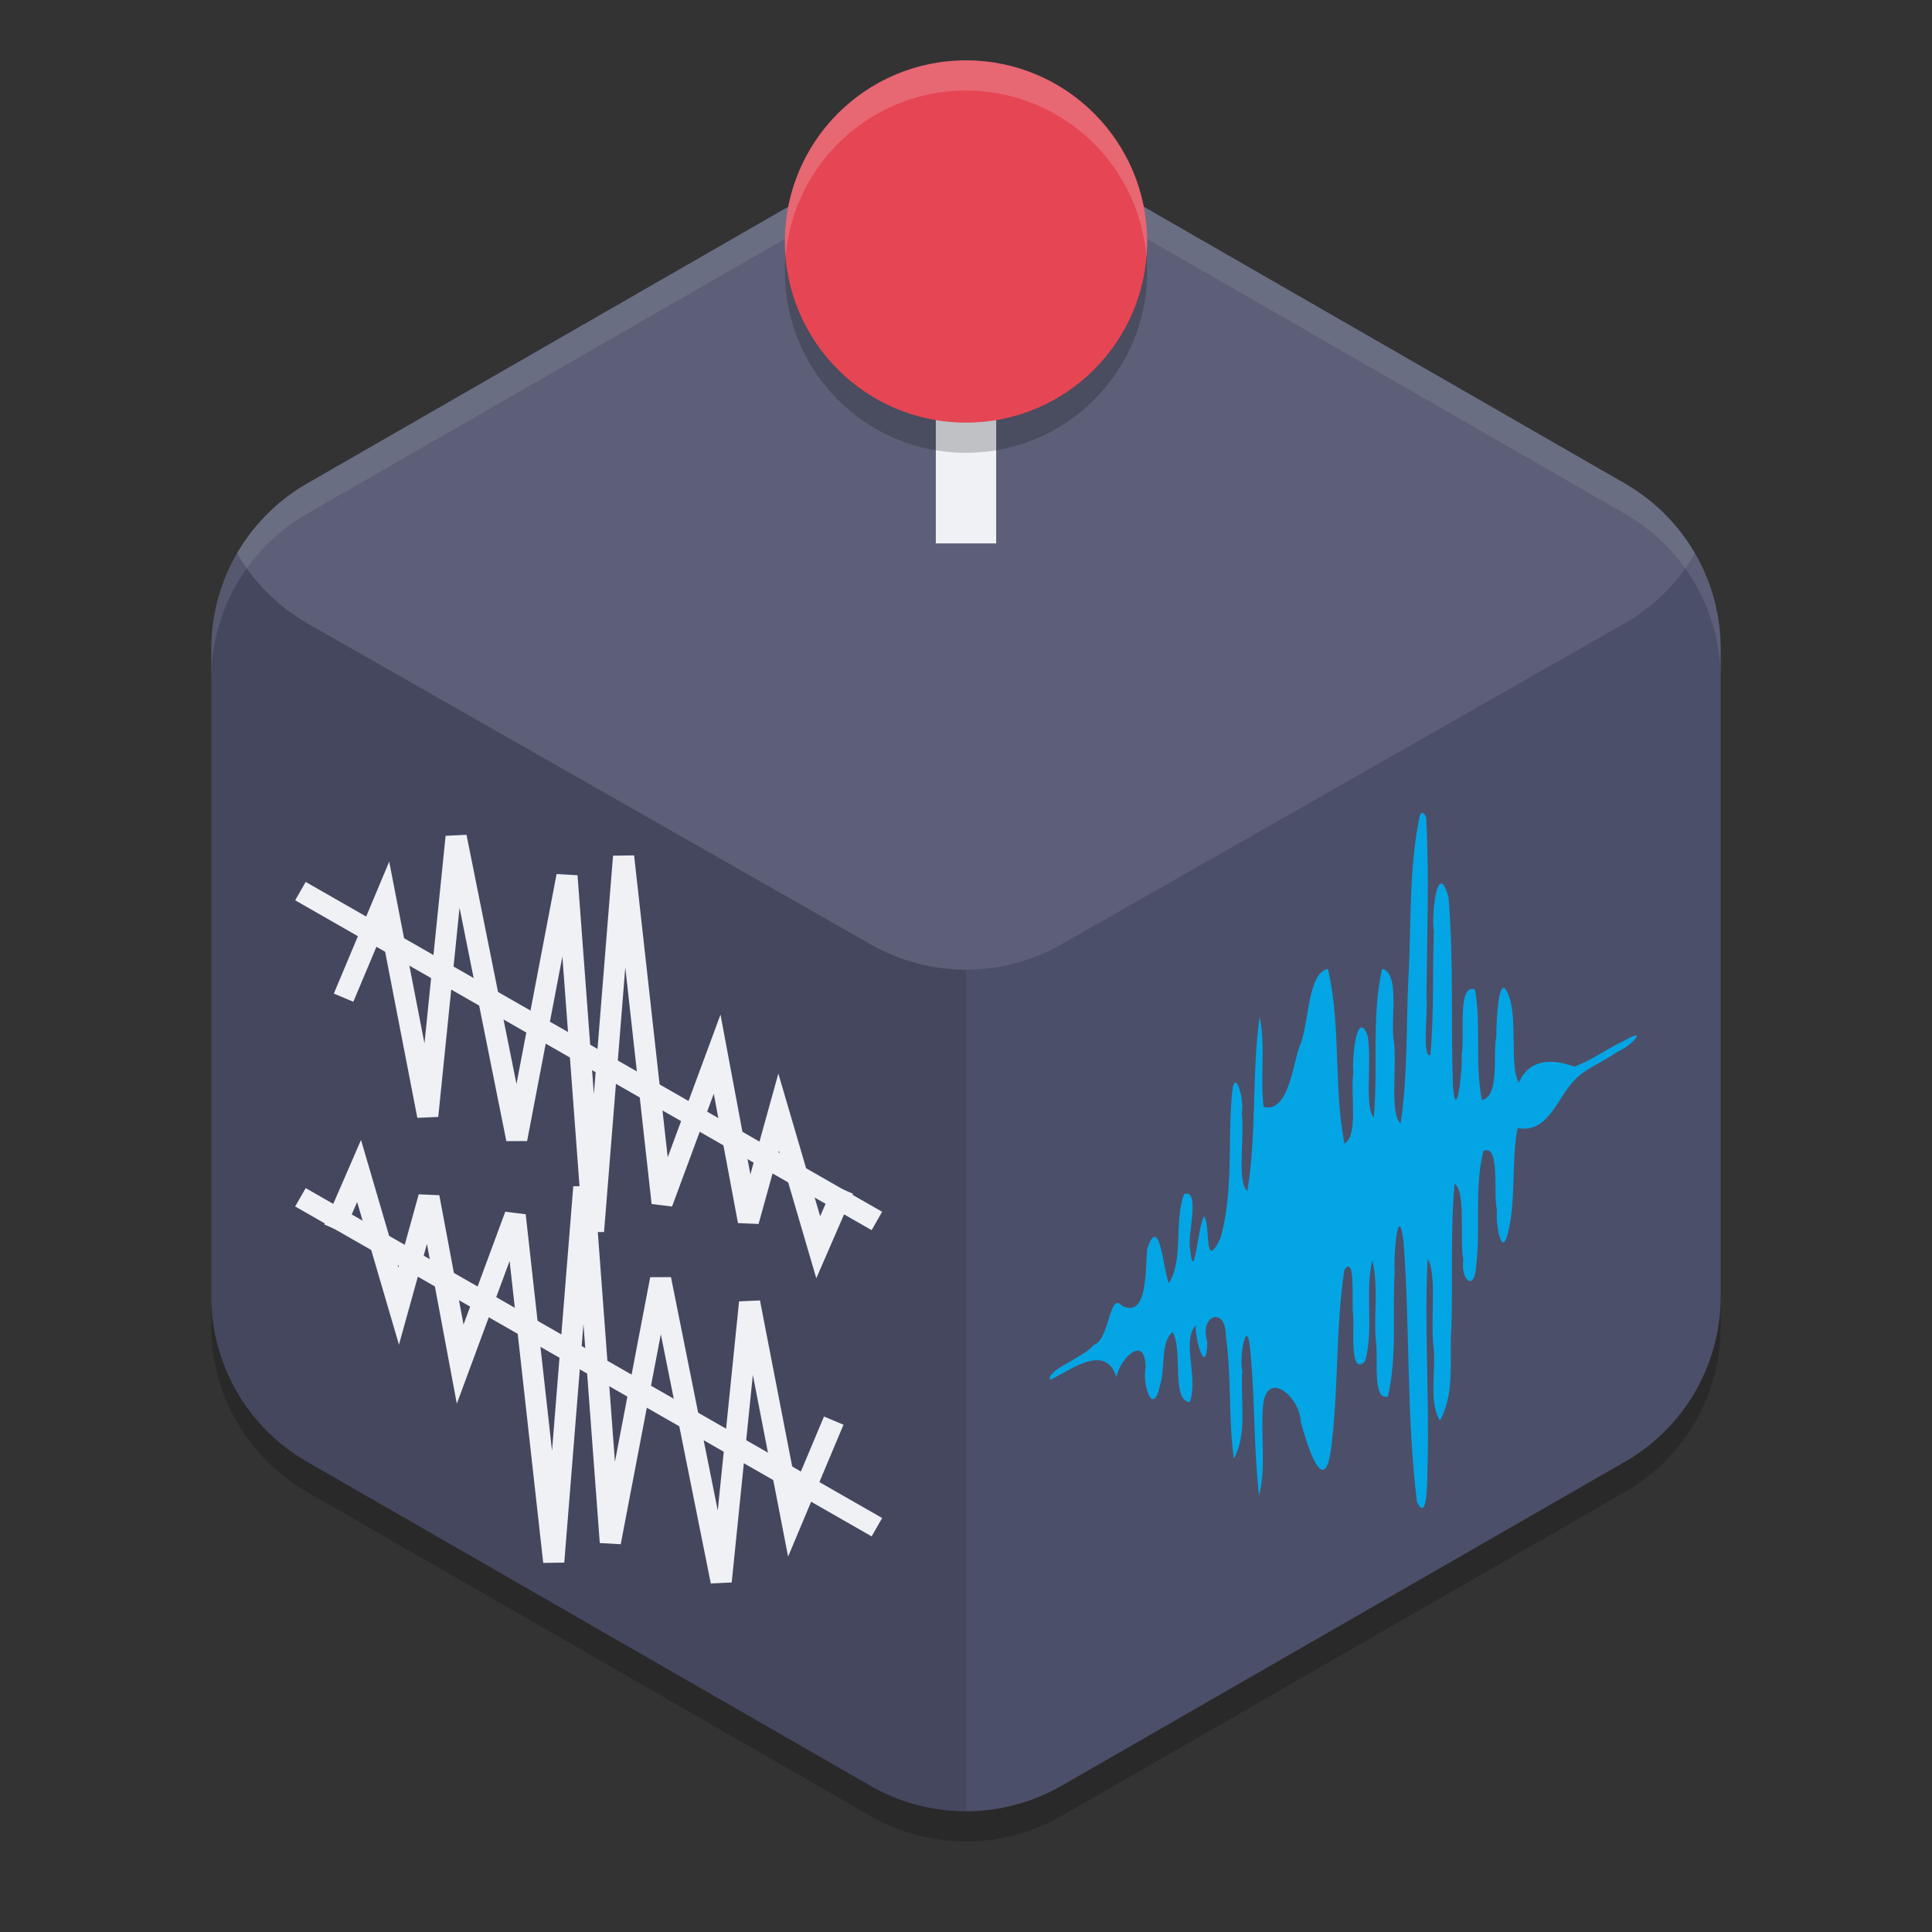 <svg xmlns="http://www.w3.org/2000/svg" width="64" height="64" version="1">
 <rect width="100%" height="100%" fill="#333333" stroke="none"/>
 <path style="opacity:0.2" d="M 32.149,5.444 V 5.447 A 6.341,6.317 0 0 0 28.829,6.288 L 10.171,17.019 A 6.341,6.317 0 0 0 7,22.491 V 43.953 A 6.341,6.317 0 0 0 10.171,49.422 L 28.829,60.153 A 6.341,6.317 0 0 0 35.171,60.153 L 53.829,49.422 A 6.341,6.317 0 0 0 57,43.953 V 22.491 A 6.341,6.317 0 0 0 53.829,17.019 L 35.171,6.288 A 6.341,6.317 0 0 0 32.149,5.444 Z"/>
 <path style="fill:#4c4f69" d="M 32.149,4.444 V 4.447 A 6.341,6.317 0 0 0 28.829,5.288 L 10.171,16.019 A 6.341,6.317 0 0 0 7,21.491 V 42.953 A 6.341,6.317 0 0 0 10.171,48.422 L 28.829,59.153 A 6.341,6.317 0 0 0 35.171,59.153 L 53.829,48.422 A 6.341,6.317 0 0 0 57,42.953 V 21.491 A 6.341,6.317 0 0 0 53.829,16.019 L 35.171,5.288 A 6.341,6.317 0 0 0 32.149,4.444 Z"/>
 <path style="opacity:0.1" d="M 32,4.45 A 6.341,6.317 0 0 0 28.829,5.288 L 10.171,16.019 A 6.341,6.317 0 0 0 7,21.491 V 42.953 A 6.341,6.317 0 0 0 10.171,48.422 L 28.829,59.153 A 6.341,6.317 0 0 0 32,59.994 Z"/>
 <path style="fill:#5c5f77" d="M 32.149,4.444 V 4.447 C 30.986,4.419 29.837,4.709 28.829,5.288 L 10.171,16.019 C 9.209,16.574 8.41,17.371 7.854,18.33 8.41,19.291 9.209,20.089 10.171,20.644 L 28.829,31.276 C 30.791,32.405 33.209,32.405 35.171,31.276 L 53.829,20.644 C 54.791,20.09 55.59,19.293 56.146,18.333 55.59,17.373 54.791,16.575 53.829,16.019 L 35.171,5.288 C 34.251,4.759 33.212,4.469 32.149,4.444 Z"/>
 <path style="fill:#eff1f5;opacity:0.1" d="M 32.148 4.443 L 32.148 4.447 A 6.341 6.317 0 0 0 28.828 5.287 L 10.172 16.02 A 6.341 6.317 0 0 0 7 21.49 L 7 22.49 A 6.341 6.317 0 0 1 10.172 17.02 L 28.828 6.287 A 6.341 6.317 0 0 1 32.148 5.447 L 32.148 5.443 A 6.341 6.317 0 0 1 35.172 6.287 L 53.828 17.02 A 6.341 6.317 0 0 1 57 22.49 L 57 21.49 A 6.341 6.317 0 0 0 53.828 16.02 L 35.172 5.287 A 6.341 6.317 0 0 0 32.148 4.443 z"/>
 <ellipse style="fill:#5c5f77" cx="32" cy="17.5" rx="8" ry="5.5"/>
 <rect style="fill:#eff1f5" width="2" height="11.111" x="31" y="6.89"/>
 <circle style="opacity:0.2" cx="32" cy="9" r="6"/>
 <circle style="fill:#e64553" cx="32" cy="8" r="6"/>
 <path style="fill:#04a5e5" d="M 47.027,27.044 C 46.661,28.797 46.759,30.615 46.655,32.398 46.578,34.003 46.637,35.624 46.397,37.214 46.027,36.912 46.281,35.268 46.176,34.501 46.04,33.818 46.401,32.25 45.784,32.091 45.423,33.706 45.66,35.383 45.508,37.02 45.184,36.649 45.464,35.085 45.3,34.292 44.931,33.374 44.774,35.194 44.834,35.522 44.718,36.223 45.017,37.596 44.536,37.888 44.167,35.98 44.434,33.99 43.988,32.095 43.297,32.246 43.381,33.897 43.055,34.648 42.819,35.267 42.689,36.876 41.858,36.667 41.74,35.682 41.928,34.618 41.726,33.677 41.462,35.586 41.636,37.553 41.319,39.461 40.959,39.118 41.242,37.624 41.131,36.864 41.244,36.484 40.889,35.222 40.807,36.271 40.669,37.852 40.863,39.484 40.428,41.026 39.863,42.169 40.115,40.563 39.886,40.296 39.669,40.634 39.561,42.641 39.423,41.378 39.322,40.915 39.784,39.366 39.222,39.556 38.885,40.484 39.215,41.726 38.719,42.509 38.543,42.111 38.414,40.154 38.006,41.359 37.929,41.924 38.055,43.701 37.173,43.259 36.727,42.763 36.775,44.387 36.227,44.556 35.93,44.952 34.597,45.422 34.798,45.706 35.497,45.364 36.622,44.486 36.987,45.621 37.068,45.041 37.943,44.146 37.95,45.304 37.831,45.836 38.195,47.012 38.434,45.861 38.603,45.331 38.443,44.42 38.847,44.129 39.197,44.747 38.79,46.393 39.412,46.447 39.712,45.668 39.133,44.443 39.609,43.901 39.588,44.433 39.968,45.635 39.992,44.448 39.713,43.583 40.603,43.229 40.608,44.253 40.797,45.599 40.692,46.983 40.87,48.319 41.329,47.531 41.084,46.365 41.154,45.424 41.035,44.954 41.315,43.493 41.419,44.764 41.576,46.354 41.527,47.959 41.708,49.546 41.942,48.652 41.762,47.565 41.835,46.598 41.955,45.303 43.073,46.301 43.086,47.082 43.236,47.666 43.836,49.695 44.081,48.077 44.352,46.085 44.234,44.056 44.531,42.069 44.914,41.509 44.774,43.183 44.819,43.497 44.886,43.868 44.671,45.64 45.221,45.095 45.52,44.007 45.208,42.831 45.459,41.744 45.665,42.559 45.51,43.522 45.575,44.397 45.669,44.863 45.444,46.434 45.973,46.26 46.293,44.918 46.113,43.509 46.201,42.139 46.151,41.668 46.312,39.732 46.494,41.117 46.712,43.99 46.587,46.887 46.938,49.749 47.314,50.549 47.28,48.798 47.29,48.497 47.35,46.235 47.18,43.965 47.291,41.709 47.597,42.133 47.393,43.703 47.478,44.529 47.597,45.335 47.303,46.397 47.699,47.061 48.216,46.131 48,44.977 48.081,43.947 48.125,42.367 48.047,40.779 48.183,39.206 48.573,39.492 48.341,41.017 48.474,41.738 48.38,42.399 48.848,42.827 48.903,41.914 49.05,40.657 48.833,39.358 49.139,38.125 49.71,37.879 49.456,39.565 49.587,40.061 49.539,40.557 49.762,41.86 49.992,40.667 50.216,39.581 50.067,38.444 50.27,37.367 51.275,37.56 51.573,36.395 52.132,35.809 52.513,35.382 53.107,35.188 53.567,34.846 54.016,34.673 54.662,33.981 53.792,34.48 53.238,34.734 52.708,35.142 52.147,35.333 51.453,35.077 50.66,35.05 50.314,35.865 50.013,35.357 50.253,33.935 50.026,33.126 49.641,31.886 49.564,33.879 49.569,34.326 49.441,34.941 49.689,36.313 49.091,36.444 48.847,35.241 49.074,33.985 48.862,32.777 48.253,32.565 48.538,34.354 48.416,34.955 48.462,35.357 48.243,37.281 48.131,35.992 48.055,33.902 48.162,31.802 47.983,29.717 47.604,28.383 47.409,30.397 47.498,30.842 47.451,32.214 47.505,33.592 47.382,34.96 47.096,35.011 47.309,33.513 47.255,32.996 47.268,31.053 47.352,29.106 47.247,27.165 47.267,27.03 47.099,26.78 47.027,27.044 Z"/>
 <path style="fill:none;stroke:#eff1f5;stroke-width:0.701;stroke-linecap:square" d="M 11.517,32.726 C 11.517,32.726 12.769,29.744 12.769,29.744 12.769,29.744 14.169,36.964 14.169,36.964 14.169,36.964 15.11,27.722 15.11,27.722 15.11,27.722 17.117,37.733 17.117,37.733 17.117,37.733 18.782,29.02 18.782,29.02 18.782,29.02 19.66,40.786 19.66,40.786 19.66,40.786 20.657,28.374 20.657,28.374 20.657,28.374 21.934,39.846 21.934,39.846 21.934,39.846 23.756,34.921 23.756,34.921 23.756,34.921 24.791,40.452 24.791,40.452 24.791,40.452 25.793,36.841 25.793,36.841 25.793,36.841 27.105,41.318 27.105,41.318 27.105,41.318 27.796,39.727 27.796,39.727"/>
 <path style="fill:none;stroke:#eff1f5;stroke-width:0.701" d="M 9.952,29.519 C 9.952,29.519 29.048,40.446 29.048,40.446"/>
 <path style="fill:none;stroke:#eff1f5;stroke-width:0.701;stroke-linecap:square" d="M 27.483,47.383 C 27.483,47.383 26.231,50.364 26.231,50.364 26.231,50.364 24.831,43.145 24.831,43.145 24.831,43.145 23.89,52.386 23.89,52.386 23.89,52.386 21.883,42.375 21.883,42.375 21.883,42.375 20.218,51.089 20.218,51.089 20.218,51.089 19.34,39.322 19.34,39.322 19.34,39.322 18.343,51.735 18.343,51.735 18.343,51.735 17.066,40.262 17.066,40.262 17.066,40.262 15.244,45.188 15.244,45.188 15.244,45.188 14.209,39.657 14.209,39.657 14.209,39.657 13.207,43.267 13.207,43.267 13.207,43.267 11.895,38.79 11.895,38.79 11.895,38.79 11.204,40.381 11.204,40.381"/>
 <path style="fill:none;stroke:#eff1f5;stroke-width:0.701" d="M 29.048,50.59 C 29.048,50.59 9.952,39.662 9.952,39.662"/>
 <path style="fill:#eff1f5;opacity:0.2" d="M 32 2 A 6 6 0 0 0 26 8 A 6 6 0 0 0 26.025 8.498 A 6 6 0 0 1 32 3 A 6 6 0 0 1 37.975 8.502 A 6 6 0 0 0 38 8 A 6 6 0 0 0 32 2 z"/>
</svg>

